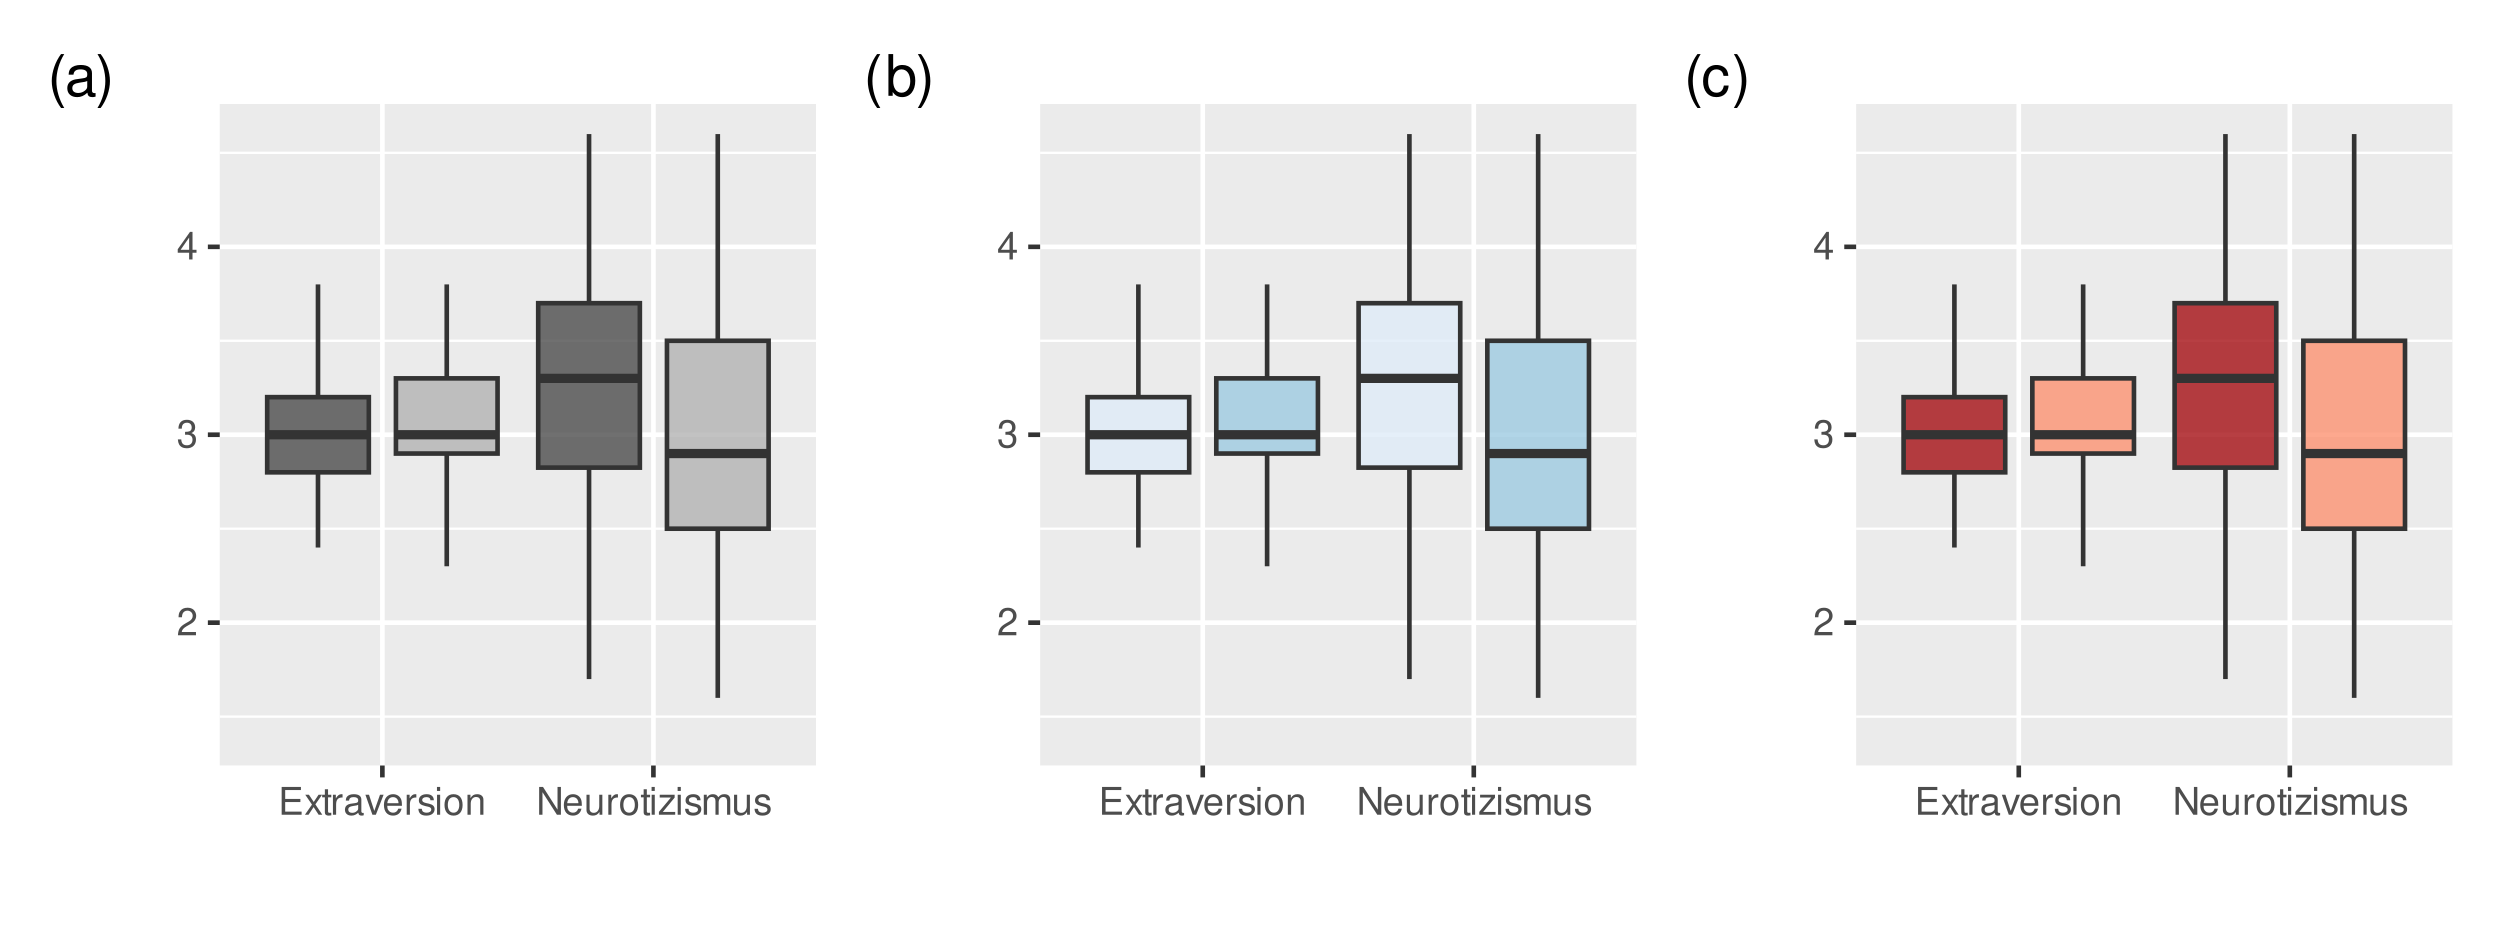 <?xml version="1.0" encoding="UTF-8"?>
<svg xmlns="http://www.w3.org/2000/svg" xmlns:xlink="http://www.w3.org/1999/xlink" width="576pt" height="216pt" viewBox="0 0 576 216" version="1.1">
<defs>
<g>
<symbol overflow="visible" id="glyph0-0">
<path style="stroke:none;" d=""/>
</symbol>
<symbol overflow="visible" id="glyph0-1">
<path style="stroke:none;" d="M 4.453 -0.766 L 1.172 -0.766 C 1.25 -1.297 1.531 -1.625 2.297 -2.094 L 3.172 -2.594 C 4.047 -3.062 4.5 -3.719 4.5 -4.5 C 4.5 -5.031 4.281 -5.531 3.922 -5.875 C 3.547 -6.203 3.094 -6.359 2.5 -6.359 C 1.703 -6.359 1.125 -6.078 0.781 -5.531 C 0.547 -5.203 0.453 -4.797 0.438 -4.156 L 1.219 -4.156 C 1.234 -4.594 1.297 -4.844 1.406 -5.062 C 1.594 -5.438 2 -5.688 2.469 -5.688 C 3.172 -5.688 3.703 -5.172 3.703 -4.484 C 3.703 -3.969 3.406 -3.531 2.859 -3.219 L 2.047 -2.75 C 0.75 -2 0.375 -1.406 0.297 -0.016 L 4.453 -0.016 Z M 4.453 -0.766 "/>
</symbol>
<symbol overflow="visible" id="glyph0-2">
<path style="stroke:none;" d="M 1.938 -2.922 L 2.359 -2.922 C 3.203 -2.922 3.656 -2.531 3.656 -1.766 C 3.656 -0.969 3.172 -0.484 2.375 -0.484 C 1.516 -0.484 1.109 -0.922 1.062 -1.844 L 0.281 -1.844 C 0.312 -1.344 0.406 -1 0.547 -0.719 C 0.875 -0.109 1.484 0.203 2.344 0.203 C 3.625 0.203 4.453 -0.578 4.453 -1.781 C 4.453 -2.594 4.141 -3.031 3.391 -3.297 C 3.969 -3.531 4.266 -3.969 4.266 -4.609 C 4.266 -5.703 3.547 -6.359 2.359 -6.359 C 1.109 -6.359 0.438 -5.656 0.406 -4.312 L 1.188 -4.312 C 1.203 -4.703 1.234 -4.922 1.328 -5.109 C 1.5 -5.469 1.891 -5.688 2.375 -5.688 C 3.062 -5.688 3.469 -5.266 3.469 -4.578 C 3.469 -4.141 3.312 -3.859 2.969 -3.719 C 2.766 -3.625 2.484 -3.594 1.938 -3.578 Z M 1.938 -2.922 "/>
</symbol>
<symbol overflow="visible" id="glyph0-3">
<path style="stroke:none;" d="M 2.875 -1.547 L 2.875 0 L 3.656 0 L 3.656 -1.547 L 4.578 -1.547 L 4.578 -2.234 L 3.656 -2.234 L 3.656 -6.359 L 3.078 -6.359 L 0.25 -2.359 L 0.25 -1.547 Z M 2.875 -2.234 L 0.922 -2.234 L 2.875 -5.047 Z M 2.875 -2.234 "/>
</symbol>
<symbol overflow="visible" id="glyph0-4">
<path style="stroke:none;" d="M 1.609 -2.922 L 5.109 -2.922 L 5.109 -3.641 L 1.609 -3.641 L 1.609 -5.688 L 5.234 -5.688 L 5.234 -6.406 L 0.797 -6.406 L 0.797 0 L 5.391 0 L 5.391 -0.719 L 1.609 -0.719 Z M 1.609 -2.922 "/>
</symbol>
<symbol overflow="visible" id="glyph0-5">
<path style="stroke:none;" d="M 2.562 -2.391 L 4.109 -4.609 L 3.297 -4.609 L 2.188 -2.938 L 1.078 -4.609 L 0.234 -4.609 L 1.781 -2.344 L 0.156 0 L 0.984 0 L 2.156 -1.766 L 3.312 0 L 4.156 0 Z M 2.562 -2.391 "/>
</symbol>
<symbol overflow="visible" id="glyph0-6">
<path style="stroke:none;" d="M 2.234 -4.609 L 1.484 -4.609 L 1.484 -5.875 L 0.75 -5.875 L 0.75 -4.609 L 0.125 -4.609 L 0.125 -4.016 L 0.75 -4.016 L 0.75 -0.531 C 0.75 -0.047 1.062 0.203 1.641 0.203 C 1.828 0.203 1.984 0.188 2.234 0.141 L 2.234 -0.469 C 2.125 -0.453 2.031 -0.438 1.875 -0.438 C 1.562 -0.438 1.484 -0.531 1.484 -0.859 L 1.484 -4.016 L 2.234 -4.016 Z M 2.234 -4.609 "/>
</symbol>
<symbol overflow="visible" id="glyph0-7">
<path style="stroke:none;" d="M 0.609 -4.609 L 0.609 0 L 1.344 0 L 1.344 -2.391 C 1.359 -3.5 1.812 -4 2.828 -3.969 L 2.828 -4.719 C 2.703 -4.734 2.625 -4.734 2.547 -4.734 C 2.062 -4.734 1.703 -4.453 1.281 -3.781 L 1.281 -4.609 Z M 0.609 -4.609 "/>
</symbol>
<symbol overflow="visible" id="glyph0-8">
<path style="stroke:none;" d="M 4.703 -0.438 C 4.625 -0.406 4.594 -0.406 4.547 -0.406 C 4.297 -0.406 4.156 -0.547 4.156 -0.781 L 4.156 -3.484 C 4.156 -4.297 3.547 -4.734 2.422 -4.734 C 1.734 -4.734 1.203 -4.547 0.891 -4.203 C 0.672 -3.969 0.594 -3.703 0.578 -3.25 L 1.312 -3.25 C 1.375 -3.812 1.703 -4.062 2.391 -4.062 C 3.062 -4.062 3.422 -3.812 3.422 -3.375 L 3.422 -3.188 C 3.406 -2.875 3.25 -2.75 2.656 -2.672 C 1.625 -2.547 1.453 -2.5 1.172 -2.391 C 0.641 -2.156 0.375 -1.766 0.375 -1.156 C 0.375 -0.328 0.953 0.203 1.875 0.203 C 2.469 0.203 2.922 0 3.453 -0.469 C 3.5 0 3.734 0.203 4.203 0.203 C 4.359 0.203 4.453 0.188 4.703 0.125 Z M 3.422 -1.453 C 3.422 -1.203 3.359 -1.062 3.125 -0.859 C 2.828 -0.578 2.469 -0.438 2.047 -0.438 C 1.469 -0.438 1.141 -0.719 1.141 -1.172 C 1.141 -1.656 1.453 -1.906 2.25 -2.016 C 3.031 -2.125 3.172 -2.156 3.422 -2.281 Z M 3.422 -1.453 "/>
</symbol>
<symbol overflow="visible" id="glyph0-9">
<path style="stroke:none;" d="M 2.5 0 L 4.281 -4.609 L 3.453 -4.609 L 2.141 -0.875 L 0.922 -4.609 L 0.094 -4.609 L 1.703 0 Z M 2.5 0 "/>
</symbol>
<symbol overflow="visible" id="glyph0-10">
<path style="stroke:none;" d="M 4.516 -2.062 C 4.516 -2.766 4.453 -3.188 4.328 -3.531 C 4.031 -4.281 3.328 -4.734 2.469 -4.734 C 1.172 -4.734 0.359 -3.766 0.359 -2.25 C 0.359 -0.719 1.141 0.203 2.453 0.203 C 3.5 0.203 4.234 -0.391 4.422 -1.406 L 3.672 -1.406 C 3.469 -0.797 3.062 -0.469 2.469 -0.469 C 2 -0.469 1.609 -0.688 1.359 -1.078 C 1.188 -1.344 1.125 -1.594 1.125 -2.062 Z M 1.141 -2.656 C 1.203 -3.516 1.719 -4.062 2.453 -4.062 C 3.203 -4.062 3.719 -3.484 3.719 -2.656 Z M 1.141 -2.656 "/>
</symbol>
<symbol overflow="visible" id="glyph0-11">
<path style="stroke:none;" d="M 3.859 -3.328 C 3.844 -4.234 3.25 -4.734 2.188 -4.734 C 1.109 -4.734 0.406 -4.188 0.406 -3.328 C 0.406 -2.609 0.781 -2.266 1.875 -2 L 2.562 -1.844 C 3.062 -1.719 3.266 -1.531 3.266 -1.203 C 3.266 -0.766 2.844 -0.469 2.203 -0.469 C 1.797 -0.469 1.469 -0.594 1.281 -0.781 C 1.172 -0.922 1.125 -1.047 1.078 -1.375 L 0.297 -1.375 C 0.328 -0.312 0.938 0.203 2.141 0.203 C 3.297 0.203 4.031 -0.375 4.031 -1.266 C 4.031 -1.938 3.656 -2.328 2.734 -2.547 L 2.031 -2.703 C 1.438 -2.844 1.172 -3.047 1.172 -3.375 C 1.172 -3.797 1.562 -4.062 2.156 -4.062 C 2.75 -4.062 3.062 -3.812 3.078 -3.328 Z M 3.859 -3.328 "/>
</symbol>
<symbol overflow="visible" id="glyph0-12">
<path style="stroke:none;" d="M 1.312 -4.609 L 0.594 -4.609 L 0.594 0 L 1.312 0 Z M 1.312 -6.406 L 0.578 -6.406 L 0.578 -5.484 L 1.312 -5.484 Z M 1.312 -6.406 "/>
</symbol>
<symbol overflow="visible" id="glyph0-13">
<path style="stroke:none;" d="M 2.391 -4.734 C 1.094 -4.734 0.312 -3.812 0.312 -2.266 C 0.312 -0.719 1.094 0.203 2.406 0.203 C 3.703 0.203 4.484 -0.719 4.484 -2.234 C 4.484 -3.828 3.734 -4.734 2.391 -4.734 Z M 2.406 -4.062 C 3.234 -4.062 3.719 -3.391 3.719 -2.25 C 3.719 -1.156 3.203 -0.469 2.406 -0.469 C 1.578 -0.469 1.078 -1.156 1.078 -2.266 C 1.078 -3.391 1.578 -4.062 2.406 -4.062 Z M 2.406 -4.062 "/>
</symbol>
<symbol overflow="visible" id="glyph0-14">
<path style="stroke:none;" d="M 0.609 -4.609 L 0.609 0 L 1.359 0 L 1.359 -2.547 C 1.359 -3.484 1.844 -4.094 2.609 -4.094 C 3.188 -4.094 3.547 -3.75 3.547 -3.188 L 3.547 0 L 4.281 0 L 4.281 -3.484 C 4.281 -4.25 3.719 -4.734 2.828 -4.734 C 2.141 -4.734 1.703 -4.484 1.297 -3.828 L 1.297 -4.609 Z M 0.609 -4.609 "/>
</symbol>
<symbol overflow="visible" id="glyph0-15">
<path style="stroke:none;" d="M 5.688 -6.406 L 4.906 -6.406 L 4.906 -1.172 L 1.562 -6.406 L 0.672 -6.406 L 0.672 0 L 1.438 0 L 1.438 -5.203 L 4.766 0 L 5.688 0 Z M 5.688 -6.406 "/>
</symbol>
<symbol overflow="visible" id="glyph0-16">
<path style="stroke:none;" d="M 4.234 0 L 4.234 -4.609 L 3.516 -4.609 L 3.516 -2 C 3.516 -1.062 3.016 -0.438 2.25 -0.438 C 1.672 -0.438 1.297 -0.797 1.297 -1.344 L 1.297 -4.609 L 0.578 -4.609 L 0.578 -1.062 C 0.578 -0.297 1.141 0.203 2.047 0.203 C 2.719 0.203 3.156 -0.031 3.578 -0.641 L 3.578 0 Z M 4.234 0 "/>
</symbol>
<symbol overflow="visible" id="glyph0-17">
<path style="stroke:none;" d="M 3.891 -4.609 L 0.453 -4.609 L 0.453 -3.969 L 3.031 -3.969 L 0.266 -0.656 L 0.266 0 L 4.016 0 L 4.016 -0.641 L 1.156 -0.641 L 3.891 -3.953 Z M 3.891 -4.609 "/>
</symbol>
<symbol overflow="visible" id="glyph0-18">
<path style="stroke:none;" d="M 0.609 -4.609 L 0.609 0 L 1.359 0 L 1.359 -2.891 C 1.359 -3.562 1.844 -4.094 2.438 -4.094 C 2.984 -4.094 3.297 -3.766 3.297 -3.172 L 3.297 0 L 4.031 0 L 4.031 -2.891 C 4.031 -3.562 4.516 -4.094 5.109 -4.094 C 5.641 -4.094 5.969 -3.75 5.969 -3.172 L 5.969 0 L 6.703 0 L 6.703 -3.453 C 6.703 -4.281 6.234 -4.734 5.359 -4.734 C 4.75 -4.734 4.375 -4.562 3.953 -4.031 C 3.672 -4.531 3.312 -4.734 2.703 -4.734 C 2.094 -4.734 1.688 -4.516 1.297 -3.953 L 1.297 -4.609 Z M 0.609 -4.609 "/>
</symbol>
<symbol overflow="visible" id="glyph1-0">
<path style="stroke:none;" d=""/>
</symbol>
<symbol overflow="visible" id="glyph1-1">
<path style="stroke:none;" d="M 3.109 -9.625 C 1.797 -7.891 0.969 -5.5 0.969 -3.422 C 0.969 -1.328 1.797 1.062 3.109 2.797 L 3.844 2.797 C 2.688 0.906 2.031 -1.312 2.031 -3.422 C 2.031 -5.516 2.688 -7.75 3.844 -9.625 Z M 3.109 -9.625 "/>
</symbol>
<symbol overflow="visible" id="glyph1-2">
<path style="stroke:none;" d="M 7.062 -0.641 C 6.938 -0.625 6.891 -0.625 6.828 -0.625 C 6.438 -0.625 6.234 -0.812 6.234 -1.156 L 6.234 -5.234 C 6.234 -6.453 5.328 -7.109 3.625 -7.109 C 2.609 -7.109 1.812 -6.828 1.328 -6.312 C 1.016 -5.953 0.891 -5.562 0.859 -4.875 L 1.969 -4.875 C 2.062 -5.719 2.562 -6.094 3.594 -6.094 C 4.594 -6.094 5.141 -5.734 5.141 -5.062 L 5.141 -4.781 C 5.125 -4.297 4.891 -4.125 3.984 -4.016 C 2.422 -3.812 2.188 -3.766 1.766 -3.594 C 0.969 -3.25 0.547 -2.641 0.547 -1.75 C 0.547 -0.484 1.422 0.297 2.828 0.297 C 3.703 0.297 4.391 0 5.172 -0.719 C 5.25 0 5.594 0.297 6.312 0.297 C 6.547 0.297 6.688 0.281 7.062 0.188 Z M 5.141 -2.172 C 5.141 -1.812 5.031 -1.578 4.703 -1.281 C 4.25 -0.875 3.703 -0.656 3.062 -0.656 C 2.203 -0.656 1.703 -1.062 1.703 -1.766 C 1.703 -2.5 2.172 -2.859 3.359 -3.031 C 4.547 -3.188 4.766 -3.25 5.141 -3.422 Z M 5.141 -2.172 "/>
</symbol>
<symbol overflow="visible" id="glyph1-3">
<path style="stroke:none;" d="M 1.234 2.797 C 2.547 1.062 3.375 -1.328 3.375 -3.406 C 3.375 -5.5 2.547 -7.891 1.234 -9.625 L 0.5 -9.625 C 1.656 -7.734 2.312 -5.516 2.312 -3.406 C 2.312 -1.312 1.656 0.922 0.5 2.797 Z M 1.234 2.797 "/>
</symbol>
<symbol overflow="visible" id="glyph1-4">
<path style="stroke:none;" d="M 0.719 -9.625 L 0.719 0 L 1.703 0 L 1.703 -0.891 C 2.234 -0.078 2.938 0.297 3.891 0.297 C 5.719 0.297 6.906 -1.188 6.906 -3.484 C 6.906 -5.734 5.781 -7.109 3.953 -7.109 C 3 -7.109 2.328 -6.766 1.812 -5.984 L 1.812 -9.625 Z M 3.734 -6.094 C 4.969 -6.094 5.75 -5.016 5.75 -3.359 C 5.75 -1.797 4.938 -0.719 3.734 -0.719 C 2.562 -0.719 1.812 -1.781 1.812 -3.406 C 1.812 -5.031 2.562 -6.094 3.734 -6.094 Z M 3.734 -6.094 "/>
</symbol>
<symbol overflow="visible" id="glyph1-5">
<path style="stroke:none;" d="M 6.219 -4.594 C 6.172 -5.266 6.016 -5.703 5.75 -6.094 C 5.281 -6.734 4.453 -7.109 3.484 -7.109 C 1.609 -7.109 0.406 -5.641 0.406 -3.344 C 0.406 -1.109 1.594 0.297 3.469 0.297 C 5.125 0.297 6.172 -0.688 6.297 -2.375 L 5.188 -2.375 C 5 -1.266 4.438 -0.719 3.5 -0.719 C 2.281 -0.719 1.562 -1.703 1.562 -3.344 C 1.562 -5.062 2.266 -6.094 3.469 -6.094 C 4.391 -6.094 4.984 -5.562 5.109 -4.594 Z M 6.219 -4.594 "/>
</symbol>
</g>
<clipPath id="clip1">
  <path d="M 5.48 5.48 L 193.496 5.48 L 193.496 210.523 L 5.48 210.523 Z M 5.48 5.48 "/>
</clipPath>
<clipPath id="clip2">
  <path d="M 50.629 23.957 L 188.012 23.957 L 188.012 176.367 L 50.629 176.367 Z M 50.629 23.957 "/>
</clipPath>
<clipPath id="clip3">
  <path d="M 50.629 164 L 188.012 164 L 188.012 166 L 50.629 166 Z M 50.629 164 "/>
</clipPath>
<clipPath id="clip4">
  <path d="M 50.629 121 L 188.012 121 L 188.012 123 L 50.629 123 Z M 50.629 121 "/>
</clipPath>
<clipPath id="clip5">
  <path d="M 50.629 78 L 188.012 78 L 188.012 79 L 50.629 79 Z M 50.629 78 "/>
</clipPath>
<clipPath id="clip6">
  <path d="M 50.629 34 L 188.012 34 L 188.012 36 L 50.629 36 Z M 50.629 34 "/>
</clipPath>
<clipPath id="clip7">
  <path d="M 50.629 142 L 188.012 142 L 188.012 144 L 50.629 144 Z M 50.629 142 "/>
</clipPath>
<clipPath id="clip8">
  <path d="M 50.629 99 L 188.012 99 L 188.012 101 L 50.629 101 Z M 50.629 99 "/>
</clipPath>
<clipPath id="clip9">
  <path d="M 50.629 56 L 188.012 56 L 188.012 58 L 50.629 58 Z M 50.629 56 "/>
</clipPath>
<clipPath id="clip10">
  <path d="M 87 23.957 L 89 23.957 L 89 176.367 L 87 176.367 Z M 87 23.957 "/>
</clipPath>
<clipPath id="clip11">
  <path d="M 150 23.957 L 152 23.957 L 152 176.367 L 150 176.367 Z M 150 23.957 "/>
</clipPath>
<clipPath id="clip12">
  <path d="M 193.492 5.48 L 382.508 5.48 L 382.508 210.523 L 193.492 210.523 Z M 193.492 5.48 "/>
</clipPath>
<clipPath id="clip13">
  <path d="M 239.645 23.957 L 377.027 23.957 L 377.027 176.367 L 239.645 176.367 Z M 239.645 23.957 "/>
</clipPath>
<clipPath id="clip14">
  <path d="M 239.645 164 L 377.027 164 L 377.027 166 L 239.645 166 Z M 239.645 164 "/>
</clipPath>
<clipPath id="clip15">
  <path d="M 239.645 121 L 377.027 121 L 377.027 123 L 239.645 123 Z M 239.645 121 "/>
</clipPath>
<clipPath id="clip16">
  <path d="M 239.645 78 L 377.027 78 L 377.027 79 L 239.645 79 Z M 239.645 78 "/>
</clipPath>
<clipPath id="clip17">
  <path d="M 239.645 34 L 377.027 34 L 377.027 36 L 239.645 36 Z M 239.645 34 "/>
</clipPath>
<clipPath id="clip18">
  <path d="M 239.645 142 L 377.027 142 L 377.027 144 L 239.645 144 Z M 239.645 142 "/>
</clipPath>
<clipPath id="clip19">
  <path d="M 239.645 99 L 377.027 99 L 377.027 101 L 239.645 101 Z M 239.645 99 "/>
</clipPath>
<clipPath id="clip20">
  <path d="M 239.645 56 L 377.027 56 L 377.027 58 L 239.645 58 Z M 239.645 56 "/>
</clipPath>
<clipPath id="clip21">
  <path d="M 276 23.957 L 278 23.957 L 278 176.367 L 276 176.367 Z M 276 23.957 "/>
</clipPath>
<clipPath id="clip22">
  <path d="M 339 23.957 L 341 23.957 L 341 176.367 L 339 176.367 Z M 339 23.957 "/>
</clipPath>
<clipPath id="clip23">
  <path d="M 382.508 5.48 L 570.523 5.48 L 570.523 210.523 L 382.508 210.523 Z M 382.508 5.48 "/>
</clipPath>
<clipPath id="clip24">
  <path d="M 427.656 23.957 L 565.039 23.957 L 565.039 176.367 L 427.656 176.367 Z M 427.656 23.957 "/>
</clipPath>
<clipPath id="clip25">
  <path d="M 427.656 164 L 565.039 164 L 565.039 166 L 427.656 166 Z M 427.656 164 "/>
</clipPath>
<clipPath id="clip26">
  <path d="M 427.656 121 L 565.039 121 L 565.039 123 L 427.656 123 Z M 427.656 121 "/>
</clipPath>
<clipPath id="clip27">
  <path d="M 427.656 78 L 565.039 78 L 565.039 79 L 427.656 79 Z M 427.656 78 "/>
</clipPath>
<clipPath id="clip28">
  <path d="M 427.656 34 L 565.039 34 L 565.039 36 L 427.656 36 Z M 427.656 34 "/>
</clipPath>
<clipPath id="clip29">
  <path d="M 427.656 142 L 565.039 142 L 565.039 144 L 427.656 144 Z M 427.656 142 "/>
</clipPath>
<clipPath id="clip30">
  <path d="M 427.656 99 L 565.039 99 L 565.039 101 L 427.656 101 Z M 427.656 99 "/>
</clipPath>
<clipPath id="clip31">
  <path d="M 427.656 56 L 565.039 56 L 565.039 58 L 427.656 58 Z M 427.656 56 "/>
</clipPath>
<clipPath id="clip32">
  <path d="M 464 23.957 L 466 23.957 L 466 176.367 L 464 176.367 Z M 464 23.957 "/>
</clipPath>
<clipPath id="clip33">
  <path d="M 527 23.957 L 529 23.957 L 529 176.367 L 527 176.367 Z M 527 23.957 "/>
</clipPath>
</defs>
<g id="surface1536">
<rect x="0" y="0" width="576" height="216" style="fill:rgb(100%,100%,100%);fill-opacity:1;stroke:none;"/>
<rect x="0" y="0" width="576" height="216" style="fill:rgb(100%,100%,100%);fill-opacity:1;stroke:none;"/>
<path style="fill:none;stroke-width:1.067;stroke-linecap:round;stroke-linejoin:round;stroke:rgb(100%,100%,100%);stroke-opacity:1;stroke-miterlimit:10;" d="M 0 216 L 576 216 L 576 0 L 0 0 Z M 0 216 "/>
<g clip-path="url(#clip1)" clip-rule="nonzero">
<path style="fill-rule:nonzero;fill:rgb(100%,100%,100%);fill-opacity:1;stroke-width:1.067;stroke-linecap:round;stroke-linejoin:round;stroke:rgb(100%,100%,100%);stroke-opacity:1;stroke-miterlimit:10;" d="M 5.48 210.52 L 193.496 210.52 L 193.496 5.477 L 5.48 5.477 Z M 5.48 210.52 "/>
</g>
<g clip-path="url(#clip2)" clip-rule="nonzero">
<path style=" stroke:none;fill-rule:nonzero;fill:rgb(92.157%,92.157%,92.157%);fill-opacity:1;" d="M 50.629 176.371 L 188.012 176.371 L 188.012 23.961 L 50.629 23.961 Z M 50.629 176.371 "/>
</g>
<g clip-path="url(#clip3)" clip-rule="nonzero">
<path style="fill:none;stroke-width:0.533;stroke-linecap:butt;stroke-linejoin:round;stroke:rgb(100%,100%,100%);stroke-opacity:1;stroke-miterlimit:10;" d="M 50.629 165.113 L 188.016 165.113 "/>
</g>
<g clip-path="url(#clip4)" clip-rule="nonzero">
<path style="fill:none;stroke-width:0.533;stroke-linecap:butt;stroke-linejoin:round;stroke:rgb(100%,100%,100%);stroke-opacity:1;stroke-miterlimit:10;" d="M 50.629 121.812 L 188.016 121.812 "/>
</g>
<g clip-path="url(#clip5)" clip-rule="nonzero">
<path style="fill:none;stroke-width:0.533;stroke-linecap:butt;stroke-linejoin:round;stroke:rgb(100%,100%,100%);stroke-opacity:1;stroke-miterlimit:10;" d="M 50.629 78.516 L 188.016 78.516 "/>
</g>
<g clip-path="url(#clip6)" clip-rule="nonzero">
<path style="fill:none;stroke-width:0.533;stroke-linecap:butt;stroke-linejoin:round;stroke:rgb(100%,100%,100%);stroke-opacity:1;stroke-miterlimit:10;" d="M 50.629 35.215 L 188.016 35.215 "/>
</g>
<g clip-path="url(#clip7)" clip-rule="nonzero">
<path style="fill:none;stroke-width:1.067;stroke-linecap:butt;stroke-linejoin:round;stroke:rgb(100%,100%,100%);stroke-opacity:1;stroke-miterlimit:10;" d="M 50.629 143.465 L 188.016 143.465 "/>
</g>
<g clip-path="url(#clip8)" clip-rule="nonzero">
<path style="fill:none;stroke-width:1.067;stroke-linecap:butt;stroke-linejoin:round;stroke:rgb(100%,100%,100%);stroke-opacity:1;stroke-miterlimit:10;" d="M 50.629 100.164 L 188.016 100.164 "/>
</g>
<g clip-path="url(#clip9)" clip-rule="nonzero">
<path style="fill:none;stroke-width:1.067;stroke-linecap:butt;stroke-linejoin:round;stroke:rgb(100%,100%,100%);stroke-opacity:1;stroke-miterlimit:10;" d="M 50.629 56.867 L 188.016 56.867 "/>
</g>
<g clip-path="url(#clip10)" clip-rule="nonzero">
<path style="fill:none;stroke-width:1.067;stroke-linecap:butt;stroke-linejoin:round;stroke:rgb(100%,100%,100%);stroke-opacity:1;stroke-miterlimit:10;" d="M 88.098 176.371 L 88.098 23.957 "/>
</g>
<g clip-path="url(#clip11)" clip-rule="nonzero">
<path style="fill:none;stroke-width:1.067;stroke-linecap:butt;stroke-linejoin:round;stroke:rgb(100%,100%,100%);stroke-opacity:1;stroke-miterlimit:10;" d="M 150.547 176.371 L 150.547 23.957 "/>
</g>
<path style="fill:none;stroke-width:1.067;stroke-linecap:butt;stroke-linejoin:round;stroke:rgb(20%,20%,20%);stroke-opacity:1;stroke-miterlimit:10;" d="M 73.266 91.504 L 73.266 65.527 "/>
<path style="fill:none;stroke-width:1.067;stroke-linecap:butt;stroke-linejoin:round;stroke:rgb(20%,20%,20%);stroke-opacity:1;stroke-miterlimit:10;" d="M 73.266 108.824 L 73.266 126.145 "/>
<path style="fill-rule:nonzero;fill:rgb(30.196%,30.196%,30.196%);fill-opacity:0.8;stroke-width:1.067;stroke-linecap:butt;stroke-linejoin:miter;stroke:rgb(20%,20%,20%);stroke-opacity:1;stroke-miterlimit:10;" d="M 61.559 91.504 L 61.559 108.824 L 84.977 108.824 L 84.977 91.504 Z M 61.559 91.504 "/>
<path style="fill:none;stroke-width:2.134;stroke-linecap:butt;stroke-linejoin:miter;stroke:rgb(20%,20%,20%);stroke-opacity:1;stroke-miterlimit:10;" d="M 61.559 100.164 L 84.977 100.164 "/>
<path style="fill:none;stroke-width:1.067;stroke-linecap:butt;stroke-linejoin:round;stroke:rgb(20%,20%,20%);stroke-opacity:1;stroke-miterlimit:10;" d="M 102.93 87.176 L 102.93 65.527 "/>
<path style="fill:none;stroke-width:1.067;stroke-linecap:butt;stroke-linejoin:round;stroke:rgb(20%,20%,20%);stroke-opacity:1;stroke-miterlimit:10;" d="M 102.93 104.496 L 102.93 130.473 "/>
<path style="fill-rule:nonzero;fill:rgb(70.196%,70.196%,70.196%);fill-opacity:0.8;stroke-width:1.067;stroke-linecap:butt;stroke-linejoin:miter;stroke:rgb(20%,20%,20%);stroke-opacity:1;stroke-miterlimit:10;" d="M 91.223 87.176 L 91.223 104.496 L 114.637 104.496 L 114.637 87.176 Z M 91.223 87.176 "/>
<path style="fill:none;stroke-width:2.134;stroke-linecap:butt;stroke-linejoin:miter;stroke:rgb(20%,20%,20%);stroke-opacity:1;stroke-miterlimit:10;" d="M 91.223 100.164 L 114.637 100.164 "/>
<path style="fill:none;stroke-width:1.067;stroke-linecap:butt;stroke-linejoin:round;stroke:rgb(20%,20%,20%);stroke-opacity:1;stroke-miterlimit:10;" d="M 135.715 69.855 L 135.715 30.887 "/>
<path style="fill:none;stroke-width:1.067;stroke-linecap:butt;stroke-linejoin:round;stroke:rgb(20%,20%,20%);stroke-opacity:1;stroke-miterlimit:10;" d="M 135.715 107.742 L 135.715 156.453 "/>
<path style="fill-rule:nonzero;fill:rgb(30.196%,30.196%,30.196%);fill-opacity:0.8;stroke-width:1.067;stroke-linecap:butt;stroke-linejoin:miter;stroke:rgb(20%,20%,20%);stroke-opacity:1;stroke-miterlimit:10;" d="M 124.004 69.855 L 124.004 107.742 L 147.422 107.742 L 147.422 69.855 Z M 124.004 69.855 "/>
<path style="fill:none;stroke-width:2.134;stroke-linecap:butt;stroke-linejoin:miter;stroke:rgb(20%,20%,20%);stroke-opacity:1;stroke-miterlimit:10;" d="M 124.004 87.176 L 147.422 87.176 "/>
<path style="fill:none;stroke-width:1.067;stroke-linecap:butt;stroke-linejoin:round;stroke:rgb(20%,20%,20%);stroke-opacity:1;stroke-miterlimit:10;" d="M 165.375 78.516 L 165.375 30.887 "/>
<path style="fill:none;stroke-width:1.067;stroke-linecap:butt;stroke-linejoin:round;stroke:rgb(20%,20%,20%);stroke-opacity:1;stroke-miterlimit:10;" d="M 165.375 121.812 L 165.375 160.781 "/>
<path style="fill-rule:nonzero;fill:rgb(70.196%,70.196%,70.196%);fill-opacity:0.8;stroke-width:1.067;stroke-linecap:butt;stroke-linejoin:miter;stroke:rgb(20%,20%,20%);stroke-opacity:1;stroke-miterlimit:10;" d="M 153.668 78.516 L 153.668 121.812 L 177.086 121.812 L 177.086 78.516 Z M 153.668 78.516 "/>
<path style="fill:none;stroke-width:2.134;stroke-linecap:butt;stroke-linejoin:miter;stroke:rgb(20%,20%,20%);stroke-opacity:1;stroke-miterlimit:10;" d="M 153.668 104.496 L 177.086 104.496 "/>
<g style="fill:rgb(30.196%,30.196%,30.196%);fill-opacity:1;">
  <use xlink:href="#glyph0-1" x="40.699" y="146.38"/>
</g>
<g style="fill:rgb(30.196%,30.196%,30.196%);fill-opacity:1;">
  <use xlink:href="#glyph0-2" x="40.699" y="103.079"/>
</g>
<g style="fill:rgb(30.196%,30.196%,30.196%);fill-opacity:1;">
  <use xlink:href="#glyph0-3" x="40.699" y="59.782"/>
</g>
<path style="fill:none;stroke-width:1.067;stroke-linecap:butt;stroke-linejoin:round;stroke:rgb(20%,20%,20%);stroke-opacity:1;stroke-miterlimit:10;" d="M 47.891 143.465 L 50.629 143.465 "/>
<path style="fill:none;stroke-width:1.067;stroke-linecap:butt;stroke-linejoin:round;stroke:rgb(20%,20%,20%);stroke-opacity:1;stroke-miterlimit:10;" d="M 47.891 100.164 L 50.629 100.164 "/>
<path style="fill:none;stroke-width:1.067;stroke-linecap:butt;stroke-linejoin:round;stroke:rgb(20%,20%,20%);stroke-opacity:1;stroke-miterlimit:10;" d="M 47.891 56.867 L 50.629 56.867 "/>
<path style="fill:none;stroke-width:1.067;stroke-linecap:butt;stroke-linejoin:round;stroke:rgb(20%,20%,20%);stroke-opacity:1;stroke-miterlimit:10;" d="M 88.098 179.109 L 88.098 176.371 "/>
<path style="fill:none;stroke-width:1.067;stroke-linecap:butt;stroke-linejoin:round;stroke:rgb(20%,20%,20%);stroke-opacity:1;stroke-miterlimit:10;" d="M 150.547 179.109 L 150.547 176.371 "/>
<g style="fill:rgb(30.196%,30.196%,30.196%);fill-opacity:1;">
  <use xlink:href="#glyph0-4" x="64.098" y="187.716"/>
  <use xlink:href="#glyph0-5" x="70.098" y="187.716"/>
  <use xlink:href="#glyph0-6" x="74.098" y="187.716"/>
  <use xlink:href="#glyph0-7" x="76.098" y="187.716"/>
  <use xlink:href="#glyph0-8" x="79.098" y="187.716"/>
  <use xlink:href="#glyph0-9" x="84.098" y="187.716"/>
  <use xlink:href="#glyph0-10" x="88.098" y="187.716"/>
  <use xlink:href="#glyph0-7" x="93.098" y="187.716"/>
  <use xlink:href="#glyph0-11" x="96.098" y="187.716"/>
  <use xlink:href="#glyph0-12" x="100.098" y="187.716"/>
  <use xlink:href="#glyph0-13" x="102.098" y="187.716"/>
  <use xlink:href="#glyph0-14" x="107.098" y="187.716"/>
</g>
<g style="fill:rgb(30.196%,30.196%,30.196%);fill-opacity:1;">
  <use xlink:href="#glyph0-15" x="123.547" y="187.716"/>
  <use xlink:href="#glyph0-10" x="129.547" y="187.716"/>
  <use xlink:href="#glyph0-16" x="134.547" y="187.716"/>
  <use xlink:href="#glyph0-7" x="139.547" y="187.716"/>
  <use xlink:href="#glyph0-13" x="142.547" y="187.716"/>
  <use xlink:href="#glyph0-6" x="147.547" y="187.716"/>
  <use xlink:href="#glyph0-12" x="149.547" y="187.716"/>
  <use xlink:href="#glyph0-17" x="151.547" y="187.716"/>
  <use xlink:href="#glyph0-12" x="155.547" y="187.716"/>
  <use xlink:href="#glyph0-11" x="157.547" y="187.716"/>
  <use xlink:href="#glyph0-18" x="161.547" y="187.716"/>
  <use xlink:href="#glyph0-16" x="168.547" y="187.716"/>
  <use xlink:href="#glyph0-11" x="173.547" y="187.716"/>
</g>
<g style="fill:rgb(0%,0%,0%);fill-opacity:1;">
  <use xlink:href="#glyph1-1" x="10.957" y="22.079"/>
  <use xlink:href="#glyph1-2" x="14.957" y="22.079"/>
  <use xlink:href="#glyph1-3" x="21.957" y="22.079"/>
</g>
<g clip-path="url(#clip12)" clip-rule="nonzero">
<path style="fill-rule:nonzero;fill:rgb(100%,100%,100%);fill-opacity:1;stroke-width:1.067;stroke-linecap:round;stroke-linejoin:round;stroke:rgb(100%,100%,100%);stroke-opacity:1;stroke-miterlimit:10;" d="M 193.492 210.52 L 382.508 210.52 L 382.508 5.477 L 193.492 5.477 Z M 193.492 210.52 "/>
</g>
<g clip-path="url(#clip13)" clip-rule="nonzero">
<path style=" stroke:none;fill-rule:nonzero;fill:rgb(92.157%,92.157%,92.157%);fill-opacity:1;" d="M 239.645 176.371 L 377.027 176.371 L 377.027 23.961 L 239.645 23.961 Z M 239.645 176.371 "/>
</g>
<g clip-path="url(#clip14)" clip-rule="nonzero">
<path style="fill:none;stroke-width:0.533;stroke-linecap:butt;stroke-linejoin:round;stroke:rgb(100%,100%,100%);stroke-opacity:1;stroke-miterlimit:10;" d="M 239.645 165.113 L 377.027 165.113 "/>
</g>
<g clip-path="url(#clip15)" clip-rule="nonzero">
<path style="fill:none;stroke-width:0.533;stroke-linecap:butt;stroke-linejoin:round;stroke:rgb(100%,100%,100%);stroke-opacity:1;stroke-miterlimit:10;" d="M 239.645 121.812 L 377.027 121.812 "/>
</g>
<g clip-path="url(#clip16)" clip-rule="nonzero">
<path style="fill:none;stroke-width:0.533;stroke-linecap:butt;stroke-linejoin:round;stroke:rgb(100%,100%,100%);stroke-opacity:1;stroke-miterlimit:10;" d="M 239.645 78.516 L 377.027 78.516 "/>
</g>
<g clip-path="url(#clip17)" clip-rule="nonzero">
<path style="fill:none;stroke-width:0.533;stroke-linecap:butt;stroke-linejoin:round;stroke:rgb(100%,100%,100%);stroke-opacity:1;stroke-miterlimit:10;" d="M 239.645 35.215 L 377.027 35.215 "/>
</g>
<g clip-path="url(#clip18)" clip-rule="nonzero">
<path style="fill:none;stroke-width:1.067;stroke-linecap:butt;stroke-linejoin:round;stroke:rgb(100%,100%,100%);stroke-opacity:1;stroke-miterlimit:10;" d="M 239.645 143.465 L 377.027 143.465 "/>
</g>
<g clip-path="url(#clip19)" clip-rule="nonzero">
<path style="fill:none;stroke-width:1.067;stroke-linecap:butt;stroke-linejoin:round;stroke:rgb(100%,100%,100%);stroke-opacity:1;stroke-miterlimit:10;" d="M 239.645 100.164 L 377.027 100.164 "/>
</g>
<g clip-path="url(#clip20)" clip-rule="nonzero">
<path style="fill:none;stroke-width:1.067;stroke-linecap:butt;stroke-linejoin:round;stroke:rgb(100%,100%,100%);stroke-opacity:1;stroke-miterlimit:10;" d="M 239.645 56.867 L 377.027 56.867 "/>
</g>
<g clip-path="url(#clip21)" clip-rule="nonzero">
<path style="fill:none;stroke-width:1.067;stroke-linecap:butt;stroke-linejoin:round;stroke:rgb(100%,100%,100%);stroke-opacity:1;stroke-miterlimit:10;" d="M 277.113 176.371 L 277.113 23.957 "/>
</g>
<g clip-path="url(#clip22)" clip-rule="nonzero">
<path style="fill:none;stroke-width:1.067;stroke-linecap:butt;stroke-linejoin:round;stroke:rgb(100%,100%,100%);stroke-opacity:1;stroke-miterlimit:10;" d="M 339.559 176.371 L 339.559 23.957 "/>
</g>
<path style="fill:none;stroke-width:1.067;stroke-linecap:butt;stroke-linejoin:round;stroke:rgb(20%,20%,20%);stroke-opacity:1;stroke-miterlimit:10;" d="M 262.281 91.504 L 262.281 65.527 "/>
<path style="fill:none;stroke-width:1.067;stroke-linecap:butt;stroke-linejoin:round;stroke:rgb(20%,20%,20%);stroke-opacity:1;stroke-miterlimit:10;" d="M 262.281 108.824 L 262.281 126.145 "/>
<path style="fill-rule:nonzero;fill:rgb(87.059%,92.157%,96.863%);fill-opacity:0.8;stroke-width:1.067;stroke-linecap:butt;stroke-linejoin:miter;stroke:rgb(20%,20%,20%);stroke-opacity:1;stroke-miterlimit:10;" d="M 250.57 91.504 L 250.57 108.824 L 273.988 108.824 L 273.988 91.504 Z M 250.57 91.504 "/>
<path style="fill:none;stroke-width:2.134;stroke-linecap:butt;stroke-linejoin:miter;stroke:rgb(20%,20%,20%);stroke-opacity:1;stroke-miterlimit:10;" d="M 250.57 100.164 L 273.988 100.164 "/>
<path style="fill:none;stroke-width:1.067;stroke-linecap:butt;stroke-linejoin:round;stroke:rgb(20%,20%,20%);stroke-opacity:1;stroke-miterlimit:10;" d="M 291.941 87.176 L 291.941 65.527 "/>
<path style="fill:none;stroke-width:1.067;stroke-linecap:butt;stroke-linejoin:round;stroke:rgb(20%,20%,20%);stroke-opacity:1;stroke-miterlimit:10;" d="M 291.941 104.496 L 291.941 130.473 "/>
<path style="fill-rule:nonzero;fill:rgb(61.961%,79.216%,88.235%);fill-opacity:0.8;stroke-width:1.067;stroke-linecap:butt;stroke-linejoin:miter;stroke:rgb(20%,20%,20%);stroke-opacity:1;stroke-miterlimit:10;" d="M 280.234 87.176 L 280.234 104.496 L 303.652 104.496 L 303.652 87.176 Z M 280.234 87.176 "/>
<path style="fill:none;stroke-width:2.134;stroke-linecap:butt;stroke-linejoin:miter;stroke:rgb(20%,20%,20%);stroke-opacity:1;stroke-miterlimit:10;" d="M 280.234 100.164 L 303.652 100.164 "/>
<path style="fill:none;stroke-width:1.067;stroke-linecap:butt;stroke-linejoin:round;stroke:rgb(20%,20%,20%);stroke-opacity:1;stroke-miterlimit:10;" d="M 324.727 69.855 L 324.727 30.887 "/>
<path style="fill:none;stroke-width:1.067;stroke-linecap:butt;stroke-linejoin:round;stroke:rgb(20%,20%,20%);stroke-opacity:1;stroke-miterlimit:10;" d="M 324.727 107.742 L 324.727 156.453 "/>
<path style="fill-rule:nonzero;fill:rgb(87.059%,92.157%,96.863%);fill-opacity:0.8;stroke-width:1.067;stroke-linecap:butt;stroke-linejoin:miter;stroke:rgb(20%,20%,20%);stroke-opacity:1;stroke-miterlimit:10;" d="M 313.02 69.855 L 313.02 107.742 L 336.438 107.742 L 336.438 69.855 Z M 313.02 69.855 "/>
<path style="fill:none;stroke-width:2.134;stroke-linecap:butt;stroke-linejoin:miter;stroke:rgb(20%,20%,20%);stroke-opacity:1;stroke-miterlimit:10;" d="M 313.02 87.176 L 336.438 87.176 "/>
<path style="fill:none;stroke-width:1.067;stroke-linecap:butt;stroke-linejoin:round;stroke:rgb(20%,20%,20%);stroke-opacity:1;stroke-miterlimit:10;" d="M 354.391 78.516 L 354.391 30.887 "/>
<path style="fill:none;stroke-width:1.067;stroke-linecap:butt;stroke-linejoin:round;stroke:rgb(20%,20%,20%);stroke-opacity:1;stroke-miterlimit:10;" d="M 354.391 121.812 L 354.391 160.781 "/>
<path style="fill-rule:nonzero;fill:rgb(61.961%,79.216%,88.235%);fill-opacity:0.8;stroke-width:1.067;stroke-linecap:butt;stroke-linejoin:miter;stroke:rgb(20%,20%,20%);stroke-opacity:1;stroke-miterlimit:10;" d="M 342.68 78.516 L 342.68 121.812 L 366.098 121.812 L 366.098 78.516 Z M 342.68 78.516 "/>
<path style="fill:none;stroke-width:2.134;stroke-linecap:butt;stroke-linejoin:miter;stroke:rgb(20%,20%,20%);stroke-opacity:1;stroke-miterlimit:10;" d="M 342.68 104.496 L 366.098 104.496 "/>
<g style="fill:rgb(30.196%,30.196%,30.196%);fill-opacity:1;">
  <use xlink:href="#glyph0-1" x="229.711" y="146.38"/>
</g>
<g style="fill:rgb(30.196%,30.196%,30.196%);fill-opacity:1;">
  <use xlink:href="#glyph0-2" x="229.711" y="103.079"/>
</g>
<g style="fill:rgb(30.196%,30.196%,30.196%);fill-opacity:1;">
  <use xlink:href="#glyph0-3" x="229.711" y="59.782"/>
</g>
<path style="fill:none;stroke-width:1.067;stroke-linecap:butt;stroke-linejoin:round;stroke:rgb(20%,20%,20%);stroke-opacity:1;stroke-miterlimit:10;" d="M 236.902 143.465 L 239.645 143.465 "/>
<path style="fill:none;stroke-width:1.067;stroke-linecap:butt;stroke-linejoin:round;stroke:rgb(20%,20%,20%);stroke-opacity:1;stroke-miterlimit:10;" d="M 236.902 100.164 L 239.645 100.164 "/>
<path style="fill:none;stroke-width:1.067;stroke-linecap:butt;stroke-linejoin:round;stroke:rgb(20%,20%,20%);stroke-opacity:1;stroke-miterlimit:10;" d="M 236.902 56.867 L 239.645 56.867 "/>
<path style="fill:none;stroke-width:1.067;stroke-linecap:butt;stroke-linejoin:round;stroke:rgb(20%,20%,20%);stroke-opacity:1;stroke-miterlimit:10;" d="M 277.113 179.109 L 277.113 176.371 "/>
<path style="fill:none;stroke-width:1.067;stroke-linecap:butt;stroke-linejoin:round;stroke:rgb(20%,20%,20%);stroke-opacity:1;stroke-miterlimit:10;" d="M 339.559 179.109 L 339.559 176.371 "/>
<g style="fill:rgb(30.196%,30.196%,30.196%);fill-opacity:1;">
  <use xlink:href="#glyph0-4" x="253.113" y="187.716"/>
  <use xlink:href="#glyph0-5" x="259.113" y="187.716"/>
  <use xlink:href="#glyph0-6" x="263.113" y="187.716"/>
  <use xlink:href="#glyph0-7" x="265.113" y="187.716"/>
  <use xlink:href="#glyph0-8" x="268.113" y="187.716"/>
  <use xlink:href="#glyph0-9" x="273.113" y="187.716"/>
  <use xlink:href="#glyph0-10" x="277.113" y="187.716"/>
  <use xlink:href="#glyph0-7" x="282.113" y="187.716"/>
  <use xlink:href="#glyph0-11" x="285.113" y="187.716"/>
  <use xlink:href="#glyph0-12" x="289.113" y="187.716"/>
  <use xlink:href="#glyph0-13" x="291.113" y="187.716"/>
  <use xlink:href="#glyph0-14" x="296.113" y="187.716"/>
</g>
<g style="fill:rgb(30.196%,30.196%,30.196%);fill-opacity:1;">
  <use xlink:href="#glyph0-15" x="312.559" y="187.716"/>
  <use xlink:href="#glyph0-10" x="318.559" y="187.716"/>
  <use xlink:href="#glyph0-16" x="323.559" y="187.716"/>
  <use xlink:href="#glyph0-7" x="328.559" y="187.716"/>
  <use xlink:href="#glyph0-13" x="331.559" y="187.716"/>
  <use xlink:href="#glyph0-6" x="336.559" y="187.716"/>
  <use xlink:href="#glyph0-12" x="338.559" y="187.716"/>
  <use xlink:href="#glyph0-17" x="340.559" y="187.716"/>
  <use xlink:href="#glyph0-12" x="344.559" y="187.716"/>
  <use xlink:href="#glyph0-11" x="346.559" y="187.716"/>
  <use xlink:href="#glyph0-18" x="350.559" y="187.716"/>
  <use xlink:href="#glyph0-16" x="357.559" y="187.716"/>
  <use xlink:href="#glyph0-11" x="362.559" y="187.716"/>
</g>
<g style="fill:rgb(0%,0%,0%);fill-opacity:1;">
  <use xlink:href="#glyph1-1" x="198.973" y="22.079"/>
  <use xlink:href="#glyph1-4" x="203.973" y="22.079"/>
  <use xlink:href="#glyph1-3" x="210.973" y="22.079"/>
</g>
<g clip-path="url(#clip23)" clip-rule="nonzero">
<path style="fill-rule:nonzero;fill:rgb(100%,100%,100%);fill-opacity:1;stroke-width:1.067;stroke-linecap:round;stroke-linejoin:round;stroke:rgb(100%,100%,100%);stroke-opacity:1;stroke-miterlimit:10;" d="M 382.508 210.52 L 570.523 210.52 L 570.523 5.477 L 382.508 5.477 Z M 382.508 210.52 "/>
</g>
<g clip-path="url(#clip24)" clip-rule="nonzero">
<path style=" stroke:none;fill-rule:nonzero;fill:rgb(92.157%,92.157%,92.157%);fill-opacity:1;" d="M 427.656 176.371 L 565.039 176.371 L 565.039 23.961 L 427.656 23.961 Z M 427.656 176.371 "/>
</g>
<g clip-path="url(#clip25)" clip-rule="nonzero">
<path style="fill:none;stroke-width:0.533;stroke-linecap:butt;stroke-linejoin:round;stroke:rgb(100%,100%,100%);stroke-opacity:1;stroke-miterlimit:10;" d="M 427.656 165.113 L 565.043 165.113 "/>
</g>
<g clip-path="url(#clip26)" clip-rule="nonzero">
<path style="fill:none;stroke-width:0.533;stroke-linecap:butt;stroke-linejoin:round;stroke:rgb(100%,100%,100%);stroke-opacity:1;stroke-miterlimit:10;" d="M 427.656 121.812 L 565.043 121.812 "/>
</g>
<g clip-path="url(#clip27)" clip-rule="nonzero">
<path style="fill:none;stroke-width:0.533;stroke-linecap:butt;stroke-linejoin:round;stroke:rgb(100%,100%,100%);stroke-opacity:1;stroke-miterlimit:10;" d="M 427.656 78.516 L 565.043 78.516 "/>
</g>
<g clip-path="url(#clip28)" clip-rule="nonzero">
<path style="fill:none;stroke-width:0.533;stroke-linecap:butt;stroke-linejoin:round;stroke:rgb(100%,100%,100%);stroke-opacity:1;stroke-miterlimit:10;" d="M 427.656 35.215 L 565.043 35.215 "/>
</g>
<g clip-path="url(#clip29)" clip-rule="nonzero">
<path style="fill:none;stroke-width:1.067;stroke-linecap:butt;stroke-linejoin:round;stroke:rgb(100%,100%,100%);stroke-opacity:1;stroke-miterlimit:10;" d="M 427.656 143.465 L 565.043 143.465 "/>
</g>
<g clip-path="url(#clip30)" clip-rule="nonzero">
<path style="fill:none;stroke-width:1.067;stroke-linecap:butt;stroke-linejoin:round;stroke:rgb(100%,100%,100%);stroke-opacity:1;stroke-miterlimit:10;" d="M 427.656 100.164 L 565.043 100.164 "/>
</g>
<g clip-path="url(#clip31)" clip-rule="nonzero">
<path style="fill:none;stroke-width:1.067;stroke-linecap:butt;stroke-linejoin:round;stroke:rgb(100%,100%,100%);stroke-opacity:1;stroke-miterlimit:10;" d="M 427.656 56.867 L 565.043 56.867 "/>
</g>
<g clip-path="url(#clip32)" clip-rule="nonzero">
<path style="fill:none;stroke-width:1.067;stroke-linecap:butt;stroke-linejoin:round;stroke:rgb(100%,100%,100%);stroke-opacity:1;stroke-miterlimit:10;" d="M 465.125 176.371 L 465.125 23.957 "/>
</g>
<g clip-path="url(#clip33)" clip-rule="nonzero">
<path style="fill:none;stroke-width:1.067;stroke-linecap:butt;stroke-linejoin:round;stroke:rgb(100%,100%,100%);stroke-opacity:1;stroke-miterlimit:10;" d="M 527.574 176.371 L 527.574 23.957 "/>
</g>
<path style="fill:none;stroke-width:1.067;stroke-linecap:butt;stroke-linejoin:round;stroke:rgb(20%,20%,20%);stroke-opacity:1;stroke-miterlimit:10;" d="M 450.293 91.504 L 450.293 65.527 "/>
<path style="fill:none;stroke-width:1.067;stroke-linecap:butt;stroke-linejoin:round;stroke:rgb(20%,20%,20%);stroke-opacity:1;stroke-miterlimit:10;" d="M 450.293 108.824 L 450.293 126.145 "/>
<path style="fill-rule:nonzero;fill:rgb(64.706%,5.882%,8.235%);fill-opacity:0.8;stroke-width:1.067;stroke-linecap:butt;stroke-linejoin:miter;stroke:rgb(20%,20%,20%);stroke-opacity:1;stroke-miterlimit:10;" d="M 438.586 91.504 L 438.586 108.824 L 462.004 108.824 L 462.004 91.504 Z M 438.586 91.504 "/>
<path style="fill:none;stroke-width:2.134;stroke-linecap:butt;stroke-linejoin:miter;stroke:rgb(20%,20%,20%);stroke-opacity:1;stroke-miterlimit:10;" d="M 438.586 100.164 L 462.004 100.164 "/>
<path style="fill:none;stroke-width:1.067;stroke-linecap:butt;stroke-linejoin:round;stroke:rgb(20%,20%,20%);stroke-opacity:1;stroke-miterlimit:10;" d="M 479.957 87.176 L 479.957 65.527 "/>
<path style="fill:none;stroke-width:1.067;stroke-linecap:butt;stroke-linejoin:round;stroke:rgb(20%,20%,20%);stroke-opacity:1;stroke-miterlimit:10;" d="M 479.957 104.496 L 479.957 130.473 "/>
<path style="fill-rule:nonzero;fill:rgb(98.824%,57.255%,44.706%);fill-opacity:0.8;stroke-width:1.067;stroke-linecap:butt;stroke-linejoin:miter;stroke:rgb(20%,20%,20%);stroke-opacity:1;stroke-miterlimit:10;" d="M 468.25 87.176 L 468.25 104.496 L 491.664 104.496 L 491.664 87.176 Z M 468.25 87.176 "/>
<path style="fill:none;stroke-width:2.134;stroke-linecap:butt;stroke-linejoin:miter;stroke:rgb(20%,20%,20%);stroke-opacity:1;stroke-miterlimit:10;" d="M 468.25 100.164 L 491.664 100.164 "/>
<path style="fill:none;stroke-width:1.067;stroke-linecap:butt;stroke-linejoin:round;stroke:rgb(20%,20%,20%);stroke-opacity:1;stroke-miterlimit:10;" d="M 512.742 69.855 L 512.742 30.887 "/>
<path style="fill:none;stroke-width:1.067;stroke-linecap:butt;stroke-linejoin:round;stroke:rgb(20%,20%,20%);stroke-opacity:1;stroke-miterlimit:10;" d="M 512.742 107.742 L 512.742 156.453 "/>
<path style="fill-rule:nonzero;fill:rgb(64.706%,5.882%,8.235%);fill-opacity:0.8;stroke-width:1.067;stroke-linecap:butt;stroke-linejoin:miter;stroke:rgb(20%,20%,20%);stroke-opacity:1;stroke-miterlimit:10;" d="M 501.031 69.855 L 501.031 107.742 L 524.449 107.742 L 524.449 69.855 Z M 501.031 69.855 "/>
<path style="fill:none;stroke-width:2.134;stroke-linecap:butt;stroke-linejoin:miter;stroke:rgb(20%,20%,20%);stroke-opacity:1;stroke-miterlimit:10;" d="M 501.031 87.176 L 524.449 87.176 "/>
<path style="fill:none;stroke-width:1.067;stroke-linecap:butt;stroke-linejoin:round;stroke:rgb(20%,20%,20%);stroke-opacity:1;stroke-miterlimit:10;" d="M 542.402 78.516 L 542.402 30.887 "/>
<path style="fill:none;stroke-width:1.067;stroke-linecap:butt;stroke-linejoin:round;stroke:rgb(20%,20%,20%);stroke-opacity:1;stroke-miterlimit:10;" d="M 542.402 121.812 L 542.402 160.781 "/>
<path style="fill-rule:nonzero;fill:rgb(98.824%,57.255%,44.706%);fill-opacity:0.8;stroke-width:1.067;stroke-linecap:butt;stroke-linejoin:miter;stroke:rgb(20%,20%,20%);stroke-opacity:1;stroke-miterlimit:10;" d="M 530.695 78.516 L 530.695 121.812 L 554.113 121.812 L 554.113 78.516 Z M 530.695 78.516 "/>
<path style="fill:none;stroke-width:2.134;stroke-linecap:butt;stroke-linejoin:miter;stroke:rgb(20%,20%,20%);stroke-opacity:1;stroke-miterlimit:10;" d="M 530.695 104.496 L 554.113 104.496 "/>
<g style="fill:rgb(30.196%,30.196%,30.196%);fill-opacity:1;">
  <use xlink:href="#glyph0-1" x="417.727" y="146.38"/>
</g>
<g style="fill:rgb(30.196%,30.196%,30.196%);fill-opacity:1;">
  <use xlink:href="#glyph0-2" x="417.727" y="103.079"/>
</g>
<g style="fill:rgb(30.196%,30.196%,30.196%);fill-opacity:1;">
  <use xlink:href="#glyph0-3" x="417.727" y="59.782"/>
</g>
<path style="fill:none;stroke-width:1.067;stroke-linecap:butt;stroke-linejoin:round;stroke:rgb(20%,20%,20%);stroke-opacity:1;stroke-miterlimit:10;" d="M 424.918 143.465 L 427.656 143.465 "/>
<path style="fill:none;stroke-width:1.067;stroke-linecap:butt;stroke-linejoin:round;stroke:rgb(20%,20%,20%);stroke-opacity:1;stroke-miterlimit:10;" d="M 424.918 100.164 L 427.656 100.164 "/>
<path style="fill:none;stroke-width:1.067;stroke-linecap:butt;stroke-linejoin:round;stroke:rgb(20%,20%,20%);stroke-opacity:1;stroke-miterlimit:10;" d="M 424.918 56.867 L 427.656 56.867 "/>
<path style="fill:none;stroke-width:1.067;stroke-linecap:butt;stroke-linejoin:round;stroke:rgb(20%,20%,20%);stroke-opacity:1;stroke-miterlimit:10;" d="M 465.125 179.109 L 465.125 176.371 "/>
<path style="fill:none;stroke-width:1.067;stroke-linecap:butt;stroke-linejoin:round;stroke:rgb(20%,20%,20%);stroke-opacity:1;stroke-miterlimit:10;" d="M 527.574 179.109 L 527.574 176.371 "/>
<g style="fill:rgb(30.196%,30.196%,30.196%);fill-opacity:1;">
  <use xlink:href="#glyph0-4" x="441.125" y="187.716"/>
  <use xlink:href="#glyph0-5" x="447.125" y="187.716"/>
  <use xlink:href="#glyph0-6" x="451.125" y="187.716"/>
  <use xlink:href="#glyph0-7" x="453.125" y="187.716"/>
  <use xlink:href="#glyph0-8" x="456.125" y="187.716"/>
  <use xlink:href="#glyph0-9" x="461.125" y="187.716"/>
  <use xlink:href="#glyph0-10" x="465.125" y="187.716"/>
  <use xlink:href="#glyph0-7" x="470.125" y="187.716"/>
  <use xlink:href="#glyph0-11" x="473.125" y="187.716"/>
  <use xlink:href="#glyph0-12" x="477.125" y="187.716"/>
  <use xlink:href="#glyph0-13" x="479.125" y="187.716"/>
  <use xlink:href="#glyph0-14" x="484.125" y="187.716"/>
</g>
<g style="fill:rgb(30.196%,30.196%,30.196%);fill-opacity:1;">
  <use xlink:href="#glyph0-15" x="500.574" y="187.716"/>
  <use xlink:href="#glyph0-10" x="506.574" y="187.716"/>
  <use xlink:href="#glyph0-16" x="511.574" y="187.716"/>
  <use xlink:href="#glyph0-7" x="516.574" y="187.716"/>
  <use xlink:href="#glyph0-13" x="519.574" y="187.716"/>
  <use xlink:href="#glyph0-6" x="524.574" y="187.716"/>
  <use xlink:href="#glyph0-12" x="526.574" y="187.716"/>
  <use xlink:href="#glyph0-17" x="528.574" y="187.716"/>
  <use xlink:href="#glyph0-12" x="532.574" y="187.716"/>
  <use xlink:href="#glyph0-11" x="534.574" y="187.716"/>
  <use xlink:href="#glyph0-18" x="538.574" y="187.716"/>
  <use xlink:href="#glyph0-16" x="545.574" y="187.716"/>
  <use xlink:href="#glyph0-11" x="550.574" y="187.716"/>
</g>
<g style="fill:rgb(0%,0%,0%);fill-opacity:1;">
  <use xlink:href="#glyph1-1" x="387.984" y="22.079"/>
  <use xlink:href="#glyph1-5" x="391.984" y="22.079"/>
  <use xlink:href="#glyph1-3" x="398.984" y="22.079"/>
</g>
</g>
</svg>
